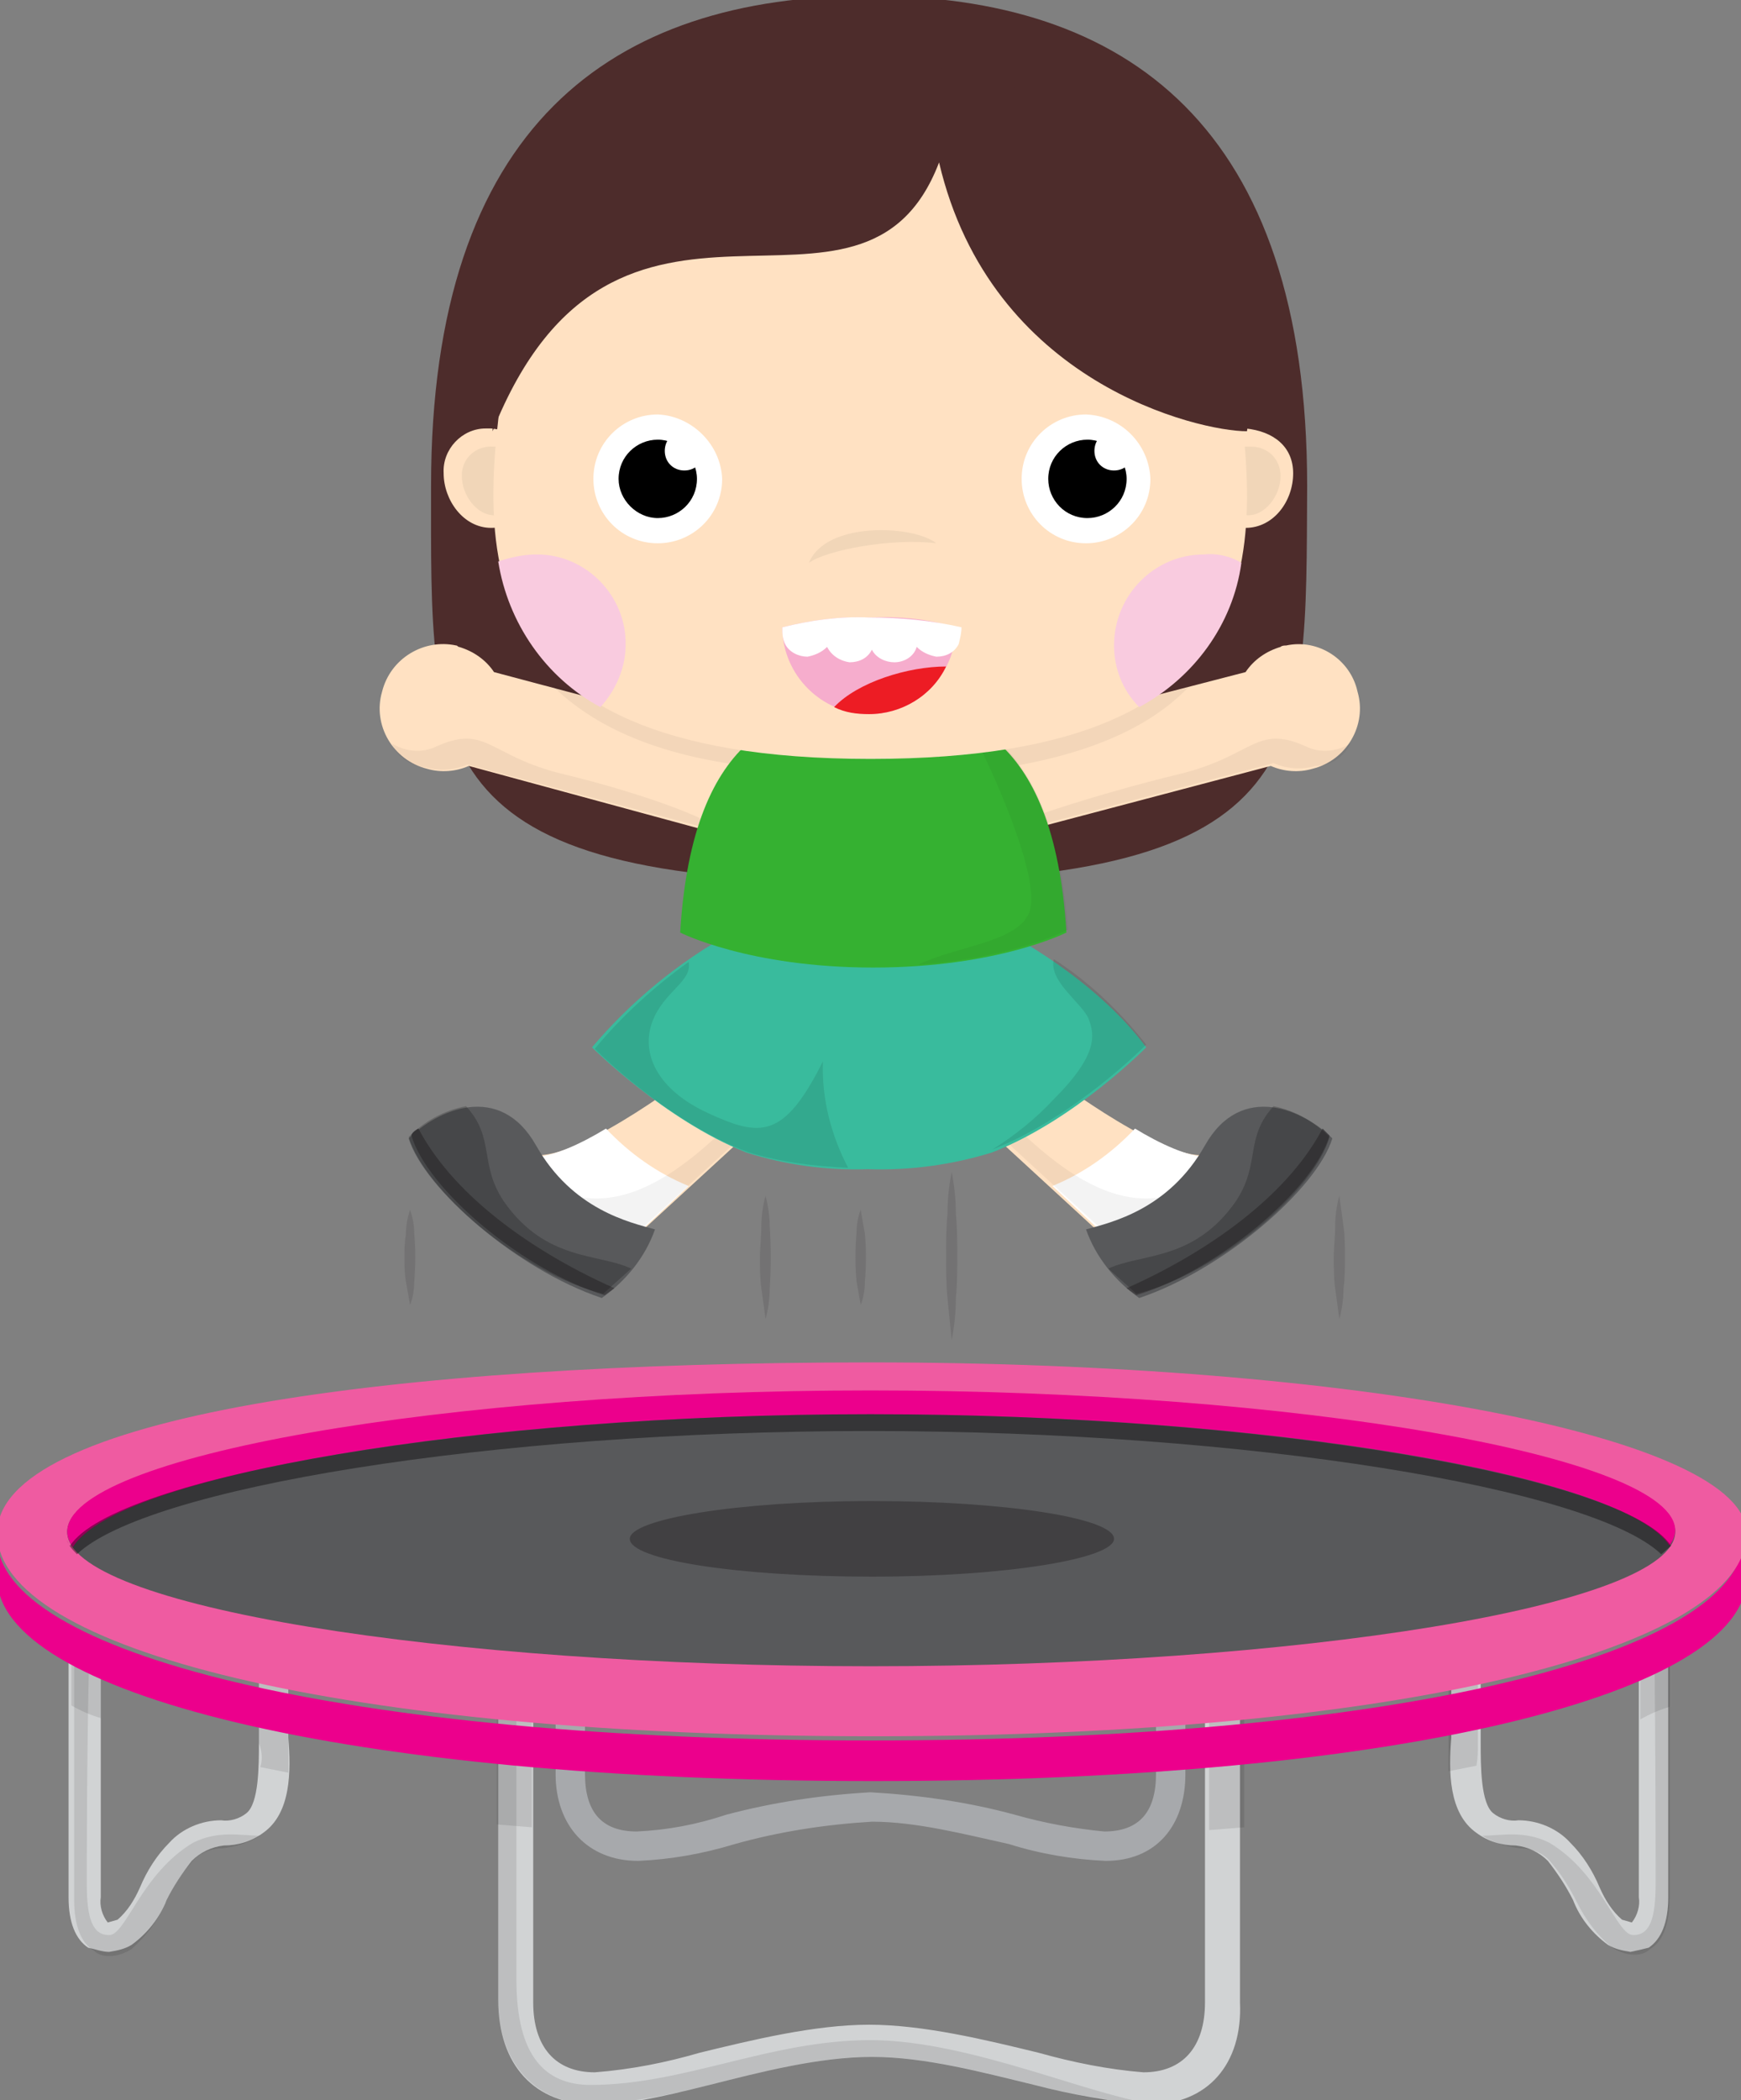 <?xml version="1.0" encoding="utf-8"?>
<!-- Generator: Adobe Illustrator 21.0.2, SVG Export Plug-In . SVG Version: 6.00 Build 0)  -->
<svg version="1.1" id="master-artboard" xmlns="http://www.w3.org/2000/svg" xmlns:xlink="http://www.w3.org/1999/xlink" x="0px"
	 y="0px" viewBox="0 0 124.4 150" style="enable-background:new 0 0 124.4 150;" xml:space="preserve">
<rect x="0" y="0" width="124.4" height="150" fill="#808080" stroke="none"/>
<style type="text/css">
	.st0{fill:#4D2C2B;}
	.st1{fill:#A7A9AC;}
	.st2{fill:#D1D3D4;}
	.st3{opacity:0.1;enable-background:new    ;}
	.st4{fill:#EC008C;}
	.st5{fill:#EF5BA1;}
	.st6{fill:#58595B;}
	.st7{fill:#414042;}
	.st8{opacity:0.1;}
	.st9{opacity:0.4;enable-background:new    ;}
	.st10{opacity:0.2;fill:#414042;enable-background:new    ;}
	.st11{fill:#FFE1C2;}
	.st12{opacity:5.000000e-02;enable-background:new    ;}
	.st13{fill:#FFFFFF;}
	.st14{fill:#39BB9D;}
	.st15{fill:#35B131;}
	.st16{opacity:0.2;enable-background:new    ;}
	.st17{fill:#F1D6B8;}
	.st18{fill:#F9CBDF;}
	.st19{fill:#F6ADCD;}
	.st20{fill:#ED1C24;}
</style>
<title>Artboard 1</title>
<path class="st0" d="M62.1,63C30,63,30.8,53.7,30.8,34.7c0-25.7,12.9-35,31.3-35s31.3,9.3,31.3,35C93.3,53.7,94.1,63,62.1,63z"/>
<g>
	<path class="st1" d="M79,132.9c-2.3-0.1-4.7-0.5-6.9-1.2c-3.2-0.7-6.6-1.6-9.8-1.6c-3.3,0.2-6.6,0.7-9.8,1.6
		c-2.3,0.7-4.6,1.1-6.9,1.2c-3.6,0-5.9-2.5-5.9-6.2v-17.5h2.1v17.5c0,2.7,1.2,4.1,3.7,4.1c2.2-0.1,4.3-0.5,6.4-1.2
		c3.4-0.9,6.8-1.4,10.3-1.6c3.5,0.2,7,0.7,10.3,1.6c2.1,0.6,4.3,1,6.4,1.2c2.5,0,3.7-1.4,3.7-4.1v-17.5h2.1v17.5
		C84.7,130.4,82.6,132.9,79,132.9z"/>
	<g>
		<path class="st2" d="M82.1,150.3c-2.8-0.2-5.5-0.7-8.2-1.4c-3.7-0.9-7.8-2-11.6-2s-8,1.1-11.6,2s-5.9,1.4-8.2,1.4
			c-4.3,0-6.9-2.8-6.9-7.5v-20.5h2.5V143c0,3.2,1.6,5,4.4,5c2.6-0.2,5.1-0.7,7.5-1.4c3.7-0.9,8.2-2,12.1-2c3.9,0,8.4,1.1,12.1,2
			c2.5,0.7,5,1.2,7.5,1.4c2.8,0,4.4-1.8,4.4-5v-20.7h2.5V143C88.8,147.4,86.3,150.3,82.1,150.3z"/>
		<path class="st3" d="M35.5,130.3l2.5,0.2v-8.2h-2.5V130.3z M86.4,122.3v8.4l2.5-0.2v-8.2H86.4z"/>
		<path class="st3" d="M82.8,150.3c-4.4-0.4-13.4-4.6-20.6-4.6s-13.3,3.2-20,3.2c-3.2,0-5.3-2-5.3-7.5v-19.3h-1.3v20.7
			c0,4.6,2.7,7.5,6.9,7.5c2.8-0.2,5.5-0.7,8.2-1.4c3.7-0.9,7.8-2,11.6-2c3.8,0,8,1.1,11.6,2s5.9,1.4,8.2,1.4H82.8z"/>
	</g>
	<g>
		<path class="st2" d="M116.5,139.4c-0.6-0.1-1.1-0.2-1.6-0.5c-1.1-0.8-2-1.9-2.5-3.2c-0.5-1-1.1-1.9-1.8-2.8
			c-0.6-0.6-1.4-1-2.3-1.1c-1,0-2-0.3-2.8-0.9c-2-1.4-2-4.4-1.8-6.8v-7.1h2.1v7.5c0,1.6,0,4.3,0.9,5c0.5,0.4,1.2,0.6,1.8,0.5
			c1.4,0,2.8,0.6,3.7,1.6c0.9,0.9,1.6,2,2.1,3.2c0.4,0.9,0.9,1.7,1.6,2.3l0.7,0.2c0.4-0.5,0.6-1.2,0.5-1.8v-18.1h2.1v18.1
			c0,1.8-0.5,3-1.4,3.6C117.4,139.2,117,139.3,116.5,139.4z"/>
		<path class="st3" d="M105.6,124.4v-7.5h-2.1v9.6l2-0.4C105.6,125.5,105.6,125,105.6,124.4z M117.2,117.5v5.3
			c0.7-0.4,1.4-0.7,2.1-0.9v-4.3h-2.1V117.5z"/>
		<path class="st3" d="M118.3,134.5c0,2.5-0.4,3.7-1.6,3.7s-2.3-4.4-6-6.6c-1.8-0.9-3.4-0.5-4.8-0.5c0.8,0.5,1.8,0.8,2.7,0.9
			c0.9,0,1.8,0.4,2.3,1.1c0.7,0.8,1.3,1.8,1.8,2.8c0.6,1.2,1.4,2.3,2.5,3.2c0.5,0.3,1,0.5,1.6,0.5c0.4,0,0.8-0.1,1.1-0.4
			c0.9-0.5,1.4-1.8,1.4-3.6v-18.2h-1.1C118.3,123.9,118.3,133.5,118.3,134.5z"/>
	</g>
	<g>
		<path class="st2" d="M7.8,139.4c0.6-0.1,1.1-0.2,1.6-0.5c1.1-0.8,2-1.9,2.5-3.2c0.5-1,1.1-1.9,1.8-2.8c0.6-0.6,1.4-1,2.3-1.1
			c1,0,2-0.3,2.8-0.9c2-1.4,2-4.4,1.8-6.8v-7.1h-2.1v7.5c0,1.6,0,4.3-0.9,5c-0.5,0.4-1.2,0.6-1.8,0.5c-1.4,0-2.8,0.6-3.7,1.6
			c-0.9,0.9-1.6,2-2.1,3.2c-0.4,0.9-0.9,1.7-1.6,2.3l-0.7,0.2c-0.4-0.5-0.6-1.2-0.5-1.8v-18.1H4.9v18.1c0,1.8,0.5,3,1.4,3.6
			C6.8,139.2,7.3,139.4,7.8,139.4z"/>
		<path class="st3" d="M18.6,126.2l2,0.4V117h-2.1v7.5C18.7,125,18.8,125.6,18.6,126.2z M5.1,117.5v4.3c0.7,0.4,1.4,0.7,2.1,0.9
			v-5.3H5.1V117.5z"/>
		<path class="st3" d="M6.2,134.5c0,2.5,0.4,3.7,1.6,3.7s2.3-4.4,6-6.6c1.8-0.9,3.4-0.5,4.8-0.5c-0.8,0.5-1.8,0.8-2.7,0.9
			c-0.9,0-1.8,0.4-2.3,1.1c-0.7,0.8-1.3,1.8-1.8,2.8c-0.5,1.3-1.4,2.4-2.4,3.3c-0.5,0.3-1,0.5-1.6,0.5c-0.4,0-0.8-0.1-1.1-0.4
			c-0.9-0.5-1.4-1.8-1.4-3.6v-18.3h1.1C6.2,123.9,6.2,133.5,6.2,134.5z"/>
	</g>
	<path class="st4" d="M124.8,112.7c0,8.2-24.6,14.5-62.4,14.5s-62.6-6.3-62.6-14.5v-2.8c0,8.1,24.6,14.4,62.4,14.4
		s62.4-6.2,62.4-14.5L124.8,112.7z"/>
	<path class="st5" d="M124.8,109.5c0,8.2-24.6,14.5-62.4,14.5s-62.6-6.2-62.6-14.5s28-12.2,62.4-12.2S124.8,102.6,124.8,109.5z"/>
	<path class="st6" d="M119.7,109.4c0,5.3-27.1,9.6-57.5,9.6s-57.4-4.3-57.4-9.6s27.1-10,57.5-10S119.7,104,119.7,109.4z"/>
	<path class="st4" d="M62.2,101c28.4,0,53.9,4.4,57.1,9.4c0.2-0.3,0.4-0.7,0.4-1.1c0-5.3-27.1-10-57.5-10S4.8,104,4.8,109.4
		c0,0.4,0.2,0.8,0.4,1.1C8.3,105.4,33.9,101,62.2,101z"/>
	<path class="st7" d="M79.6,109.9c0,1.4-7.6,2.7-17.3,2.7l0,0c-9.6,0-17.3-1.2-17.3-2.7l0,0c0-1.4,7.6-2.7,17.3-2.7l0,0
		C71.7,107.2,79.6,108.4,79.6,109.9z"/>
	<g class="st8">
		<path d="M119.5,109.9L119.5,109.9c0,0.2-0.2,0.2-0.2,0.4S119.5,110.1,119.5,109.9z"/>
	</g>
</g>
<path class="st9" d="M119.4,110.4c-3.2-4.9-28.8-9.4-57.2-9.4s-54,4.5-57.2,9.4c-0.1-0.1-0.2-0.3-0.2-0.4h0c0.1,0.4,0.4,0.7,0.7,1
	c4.9-4.7,29.4-8.8,56.6-8.8s51.7,4.1,56.6,8.8L119.4,110.4z"/>
<path class="st10" d="M29.3,86.4C29.1,87,29,87.6,29,88.2c-0.1,0.5-0.1,1.1-0.1,1.6c0,0.6,0,1.1,0.1,1.7l0.3,1.7
	c0.2-0.5,0.3-1.1,0.3-1.7c0.1-1.1,0.1-2.3,0-3.4C29.6,87.5,29.5,87,29.3,86.4z M54.7,85.4c-0.2,0.7-0.3,1.5-0.3,2.2
	c0,0.7-0.1,1.5-0.1,2.2c0,0.7,0,1.5,0.1,2.2l0.3,2.2c0.2-0.7,0.3-1.5,0.3-2.2c0.1-1.5,0.1-2.9,0-4.4C55,86.9,54.9,86.2,54.7,85.4z
	 M61.5,86.4c-0.2,0.5-0.3,1.1-0.3,1.7c-0.1,1.1-0.1,2.3,0,3.4l0.3,1.7c0.2-0.5,0.3-1.1,0.3-1.7c0.1-1.1,0.1-2.3,0-3.4
	C61.7,87.6,61.6,87,61.5,86.4z M96,87.6l-0.3-2.2c-0.2,0.7-0.3,1.5-0.3,2.2c0,0.7-0.1,1.5-0.1,2.2c0,0.7,0,1.5,0.1,2.2l0.3,2.2
	c0.2-0.7,0.3-1.5,0.3-2.2c0.1-0.7,0.1-1.5,0.1-2.2C96.1,89,96.1,88.3,96,87.6z M68,83.7c-0.2,1-0.3,2-0.3,3c-0.1,1-0.1,2-0.1,3
	s0,2,0.1,3l0.3,3c0.2-1,0.3-2,0.3-3c0.1-1,0.1-2,0.1-3s0-2-0.1-3C68.3,85.7,68.2,84.7,68,83.7z"/>
<g>
	<g>
		<g>
			<path class="st11" d="M91.5,46.2c-1,0.3-1.9,0.9-2.5,1.8l-19.7,5.1c-1.9,0.5-3,2.4-2.5,4.3c0.5,1.9,2.4,3,4.3,2.5l19.7-5.2
				c0.9,0.4,2,0.5,3,0.2c2.4-0.6,3.9-3.1,3.2-5.5c-0.5-2.3-2.8-3.8-5.1-3.3C91.8,46.1,91.6,46.1,91.5,46.2z"/>
			<path class="st12" d="M96.5,53.1c-1,0.6-2.2,0.7-3.2,0.2c-3.6-1.6-3.7,0.7-9.1,2c-5.4,1.3-13.1,3.7-13.8,4.6c0.3,0,0.6,0,0.9-0.2
				L91,54.5c0.9,0.4,2,0.5,3,0.2C95.1,54.7,96,54.1,96.5,53.1z"/>
		</g>
		<g>
			<path class="st11" d="M32.8,46.2c1,0.3,1.9,0.9,2.5,1.8l17.3,4.6c1.9,0.5,3,2.4,2.5,4.3c-0.5,1.9-2.4,3-4.3,2.5l-17.3-4.7
				c-0.9,0.4-2,0.5-3,0.2c-2.4-0.6-3.9-3.1-3.2-5.5c0.6-2.4,3-3.8,5.3-3.3C32.7,46.1,32.7,46.2,32.8,46.2z"/>
			<path class="st12" d="M52.6,52.4l-13.2-3.5c3,3,7.8,5.3,15.7,6C54.8,53.7,53.8,52.7,52.6,52.4z"/>
			<path class="st12" d="M84.9,49.1l-15.6,4c-1.2,0.3-2.1,1.2-2.5,2.3C76.2,54.7,81.7,52.4,84.9,49.1z"/>
			<path class="st12" d="M28,53.1c1,0.6,2.2,0.7,3.2,0.2c3.6-1.6,3.7,0.7,9.1,2c5.4,1.3,10.6,3.2,11.3,4.1c-0.3,0-0.6,0-0.9-0.2
				l-17.3-4.6c-0.9,0.4-2,0.5-3,0.2C29.4,54.7,28.4,54.1,28,53.1z"/>
		</g>
		<path class="st11" d="M69.5,79.7l8.7,8c0,0,4.3,0.9,7.6-5.2c-3.4,0-11.2-6-11.2-6L69.5,79.7z"/>
		<path class="st13" d="M78.5,87.8c0,0,4.3,0.9,7.6-5.2c-1.2,0-3.2-0.9-5-2c-1.7,1.8-3.7,3.2-5.9,4.1L78.5,87.8z"/>
		<path class="st12" d="M84.4,85.1L84.4,85.1c-5,2-9.8-2.5-13.4-6.2l-1.2,0.7l8.7,8C78.5,87.8,81.5,88.4,84.4,85.1z"/>
		<path class="st11" d="M54.8,79.7l-8.7,8c0,0-4.3,0.9-7.6-5.2c3.4,0,11.2-6,11.2-6L54.8,79.7z"/>
		<path class="st13" d="M45.9,87.8c0,0-4.3,0.9-7.6-5.2c1.2,0,3.2-0.9,5-2c1.7,1.8,3.7,3.2,5.9,4.1L45.9,87.8z"/>
		<path class="st12" d="M40.1,85.1L40.1,85.1c5,2,9.8-2.5,13.4-6.2l1.2,0.7l-8.7,8C45.9,87.8,42.9,88.4,40.1,85.1z"/>
		<path class="st14" d="M52.3,66.6c-3.8,2.1-7.2,4.9-10,8.2c0,0,5.2,5.2,11,7.5c2.8,0.9,5.8,1.3,8.7,1.2c3,0.1,6-0.3,8.9-1.2
			c5.9-2.3,11-7.5,11-7.5c-3.7-5-10-8.2-10-8.2H52.3z"/>
		<path class="st3" d="M75.3,68.5c-0.4,1.6,2.1,3.2,2.5,4.3c0.4,1.1,0.7,2.5-2.5,5.7c-1.3,1.4-2.8,2.6-4.4,3.6
			c5.9-2.3,11-7.5,11-7.5C80,72.2,77.8,70.1,75.3,68.5z"/>
		<path class="st15" d="M62.4,69.1c-8.9,0-13.8-2.5-13.8-2.5c0.9-14.7,7.8-16.3,13.8-16.3s12.9,1.6,13.8,16.3
			C76.2,66.6,71.3,69.1,62.4,69.1z"/>
		<path class="st12" d="M65.6,68.9c6.9-0.5,10.7-2.5,10.7-2.5c-0.7-9.4-3.8-13.4-7.3-15c2,3.6,5.3,11.2,4.6,13.6
			C72.9,67.3,68.5,67.5,65.6,68.9z"/>
		<path class="st6" d="M77.6,87.8c1.8-0.5,5.9-1.4,8.5-6c2.6-4.6,7.1-2.5,9.1-0.5c-1.1,3.6-7.8,9.4-13.8,11.4
			C79.7,91.5,78.3,89.8,77.6,87.8z"/>
		<path class="st7" d="M94.5,80.6c-2.3,4.4-7.5,8.5-14,11.4l0.7,0.5c5.9-1.8,12.7-7.6,13.8-11.4L94.5,80.6z"/>
		<path class="st6" d="M46.8,87.8c-1.8-0.5-5.9-1.4-8.5-6c-2.6-4.6-7.1-2.5-9.1-0.5c1.1,3.6,7.8,9.4,13.8,11.4
			C44.7,91.5,46.1,89.8,46.8,87.8z"/>
		<path class="st7" d="M29.9,80.6c2.3,4.4,7.5,8.5,14,11.4l-0.7,0.5c-5.9-1.8-12.7-7.6-13.8-11.4C29.4,81,29.5,80.8,29.9,80.6z"/>
		<path class="st16" d="M95,81.2c-1.1-1.1-2.5-1.9-4-2.2c-2.1,2.3-0.9,4.1-2.7,6.8c-3,4.3-6.8,3.7-9.1,4.8l2,1.8
			C87.2,90.9,94,84.9,95,81.2z"/>
		<path class="st16" d="M29.2,81.2c1.1-1.1,2.5-1.9,4.1-2.2c2.1,2.3,0.9,4.1,2.7,6.8c3,4.3,6.8,3.7,9.1,4.8l-2,1.8
			C37.1,90.9,30.3,84.9,29.2,81.2z"/>
	</g>
	<g>
		<g>
			<path class="st11" d="M92.4,33.8c0,2-1.4,3.9-3.4,3.9c-2,0-3.4-2-3.4-3.9c-0.1-1.7,1.3-3.2,3-3.2c0.1,0,0.3,0,0.4,0
				C91,30.8,92.4,31.9,92.4,33.8z"/>
			<path class="st17" d="M89.2,31.9c-1.2-0.1-2.2,0.7-2.3,1.9c0,0.1,0,0.1,0,0.2c0,1.4,1.1,2.8,2.3,2.8c1.2,0,2.3-1.4,2.3-2.8
				c0-1.2-0.9-2.1-2.1-2.1C89.3,31.9,89.3,31.9,89.2,31.9z"/>
		</g>
		<g>
			<path class="st11" d="M38.5,33.8c0,2-1.4,3.9-3.4,3.9c-2,0-3.4-2-3.4-3.9c-0.1-1.7,1.3-3.2,3-3.2c0.1,0,0.3,0,0.4,0
				C37.1,30.8,38.5,31.9,38.5,33.8z"/>
			<path class="st17" d="M35.3,31.9c-1.2-0.1-2.2,0.7-2.3,1.9c0,0.1,0,0.1,0,0.2c0,1.4,1.1,2.8,2.3,2.8c1.2,0,2.3-1.4,2.3-2.8
				c0-1.2-0.9-2.1-2.1-2.1C35.4,31.9,35.4,31.9,35.3,31.9z"/>
		</g>
		<path class="st11" d="M62.2,54.2c-30.5,0-27.8-16.5-25.9-29.3C38.2,12,51.2,6.2,62.2,6.2S86.3,12.1,88.1,25
			C89.9,37.9,92.7,54.2,62.2,54.2z"/>
		<path class="st18" d="M86,39.6c-3.5,0-6.4,2.9-6.4,6.5c0,1.6,0.6,3.2,1.8,4.4c3.9-2.1,6.7-5.9,7.3-10.3
			C87.9,39.7,86.9,39.5,86,39.6z M38.3,39.6c-0.9,0-1.8,0.2-2.7,0.5c0.7,4.4,3.4,8.3,7.3,10.4c1.1-1.2,1.8-2.8,1.8-4.4
			c0.1-3.5-2.8-6.5-6.3-6.5C38.4,39.6,38.3,39.6,38.3,39.6z"/>
		<g>
			<path class="st13" d="M51.6,34.2c0,2.6-2.1,4.6-4.6,4.6c-2.6,0-4.6-2.1-4.6-4.6c0-2.6,2.1-4.6,4.6-4.6l0,0
				C49.4,29.7,51.5,31.7,51.6,34.2z"/>
			<path d="M49.8,34.2c0,1.6-1.3,2.8-2.8,2.8s-2.8-1.3-2.8-2.8c0-1.6,1.3-2.8,2.8-2.8l0,0l0,0C48.5,31.4,49.8,32.7,49.8,34.2z"/>
			<path class="st13" d="M50.3,32.2c0,0.8-0.6,1.4-1.4,1.4s-1.4-0.6-1.4-1.4c0-0.8,0.6-1.4,1.4-1.4l0,0
				C49.6,30.9,50.2,31.5,50.3,32.2z"/>
			<path class="st13" d="M82.2,34.2c0,2.6-2.1,4.6-4.6,4.6c-2.6,0-4.6-2.1-4.6-4.6c0-2.6,2.1-4.6,4.6-4.6l0,0
				C80.1,29.7,82.1,31.7,82.2,34.2z"/>
			<path d="M80.5,34.2c0,1.6-1.3,2.8-2.8,2.8c-1.6,0-2.8-1.3-2.8-2.8c0-1.6,1.3-2.8,2.8-2.8l0,0C79.2,31.4,80.5,32.7,80.5,34.2
				C80.5,34.2,80.5,34.2,80.5,34.2z"/>
			<path class="st13" d="M81,32.2c0,0.8-0.6,1.4-1.4,1.4s-1.4-0.6-1.4-1.4c0-0.8,0.6-1.4,1.4-1.4C80.3,30.9,80.9,31.5,81,32.2z"/>
			<path class="st17" d="M57.8,40.2c1.2-3,7.5-2.7,9.1-1.4C63.7,38.4,59,39.3,57.8,40.2z"/>
			<path class="st19" d="M68.3,44.8c0,3.4-2.8,6.2-6.2,6.2c-3.4,0-6.2-2.8-6.2-6.2c2-0.5,4.1-0.8,6.2-0.7
				C64.2,44,66.3,44.2,68.3,44.8z"/>
			<path class="st13" d="M62.1,44.1c-2.1-0.1-4.2,0.2-6.2,0.7c0,0.4,0,0.8,0.2,1.2c0.3,0.6,1,0.9,1.6,0.9c0.5-0.1,1-0.3,1.4-0.7
				c0.3,0.6,0.9,1,1.6,1.1c0.7,0,1.3-0.3,1.6-0.9c0.3,0.6,1,0.9,1.6,0.9c0.7,0,1.4-0.4,1.6-1.1c0.4,0.4,0.9,0.6,1.4,0.7
				c0.7,0,1.3-0.3,1.6-0.9c0.1-0.4,0.2-0.8,0.2-1.2C66.5,44.3,64.3,44.1,62.1,44.1z"/>
			<path class="st20" d="M59.6,50.5c0.8,0.4,1.6,0.5,2.5,0.5c2.3,0,4.5-1.3,5.5-3.4C64.9,47.6,61.3,48.7,59.6,50.5z"/>
		</g>
	</g>
</g>
<path class="st3" d="M58.8,75.8c-2.8,5.6-4.5,5.4-8.2,3.7s-4.8-4.3-4-6.5s2.9-2.9,2.6-4.3c-2.5,1.8-4.8,3.9-6.7,6.2
	c0,0,5.1,5.2,11,7.4c2.3,0.7,4.7,1,7.1,1.1C59.4,81.1,58.7,78.5,58.8,75.8z"/>
<path class="st0" d="M35.2,30.8C44,8.7,61.6,26,67.1,11.6c3.7,15.8,18.6,19.2,22,19.2C90.8,20.1,81.4,4.5,62,4.5
	S35.2,16.5,35.2,30.8z"/>
</svg>
